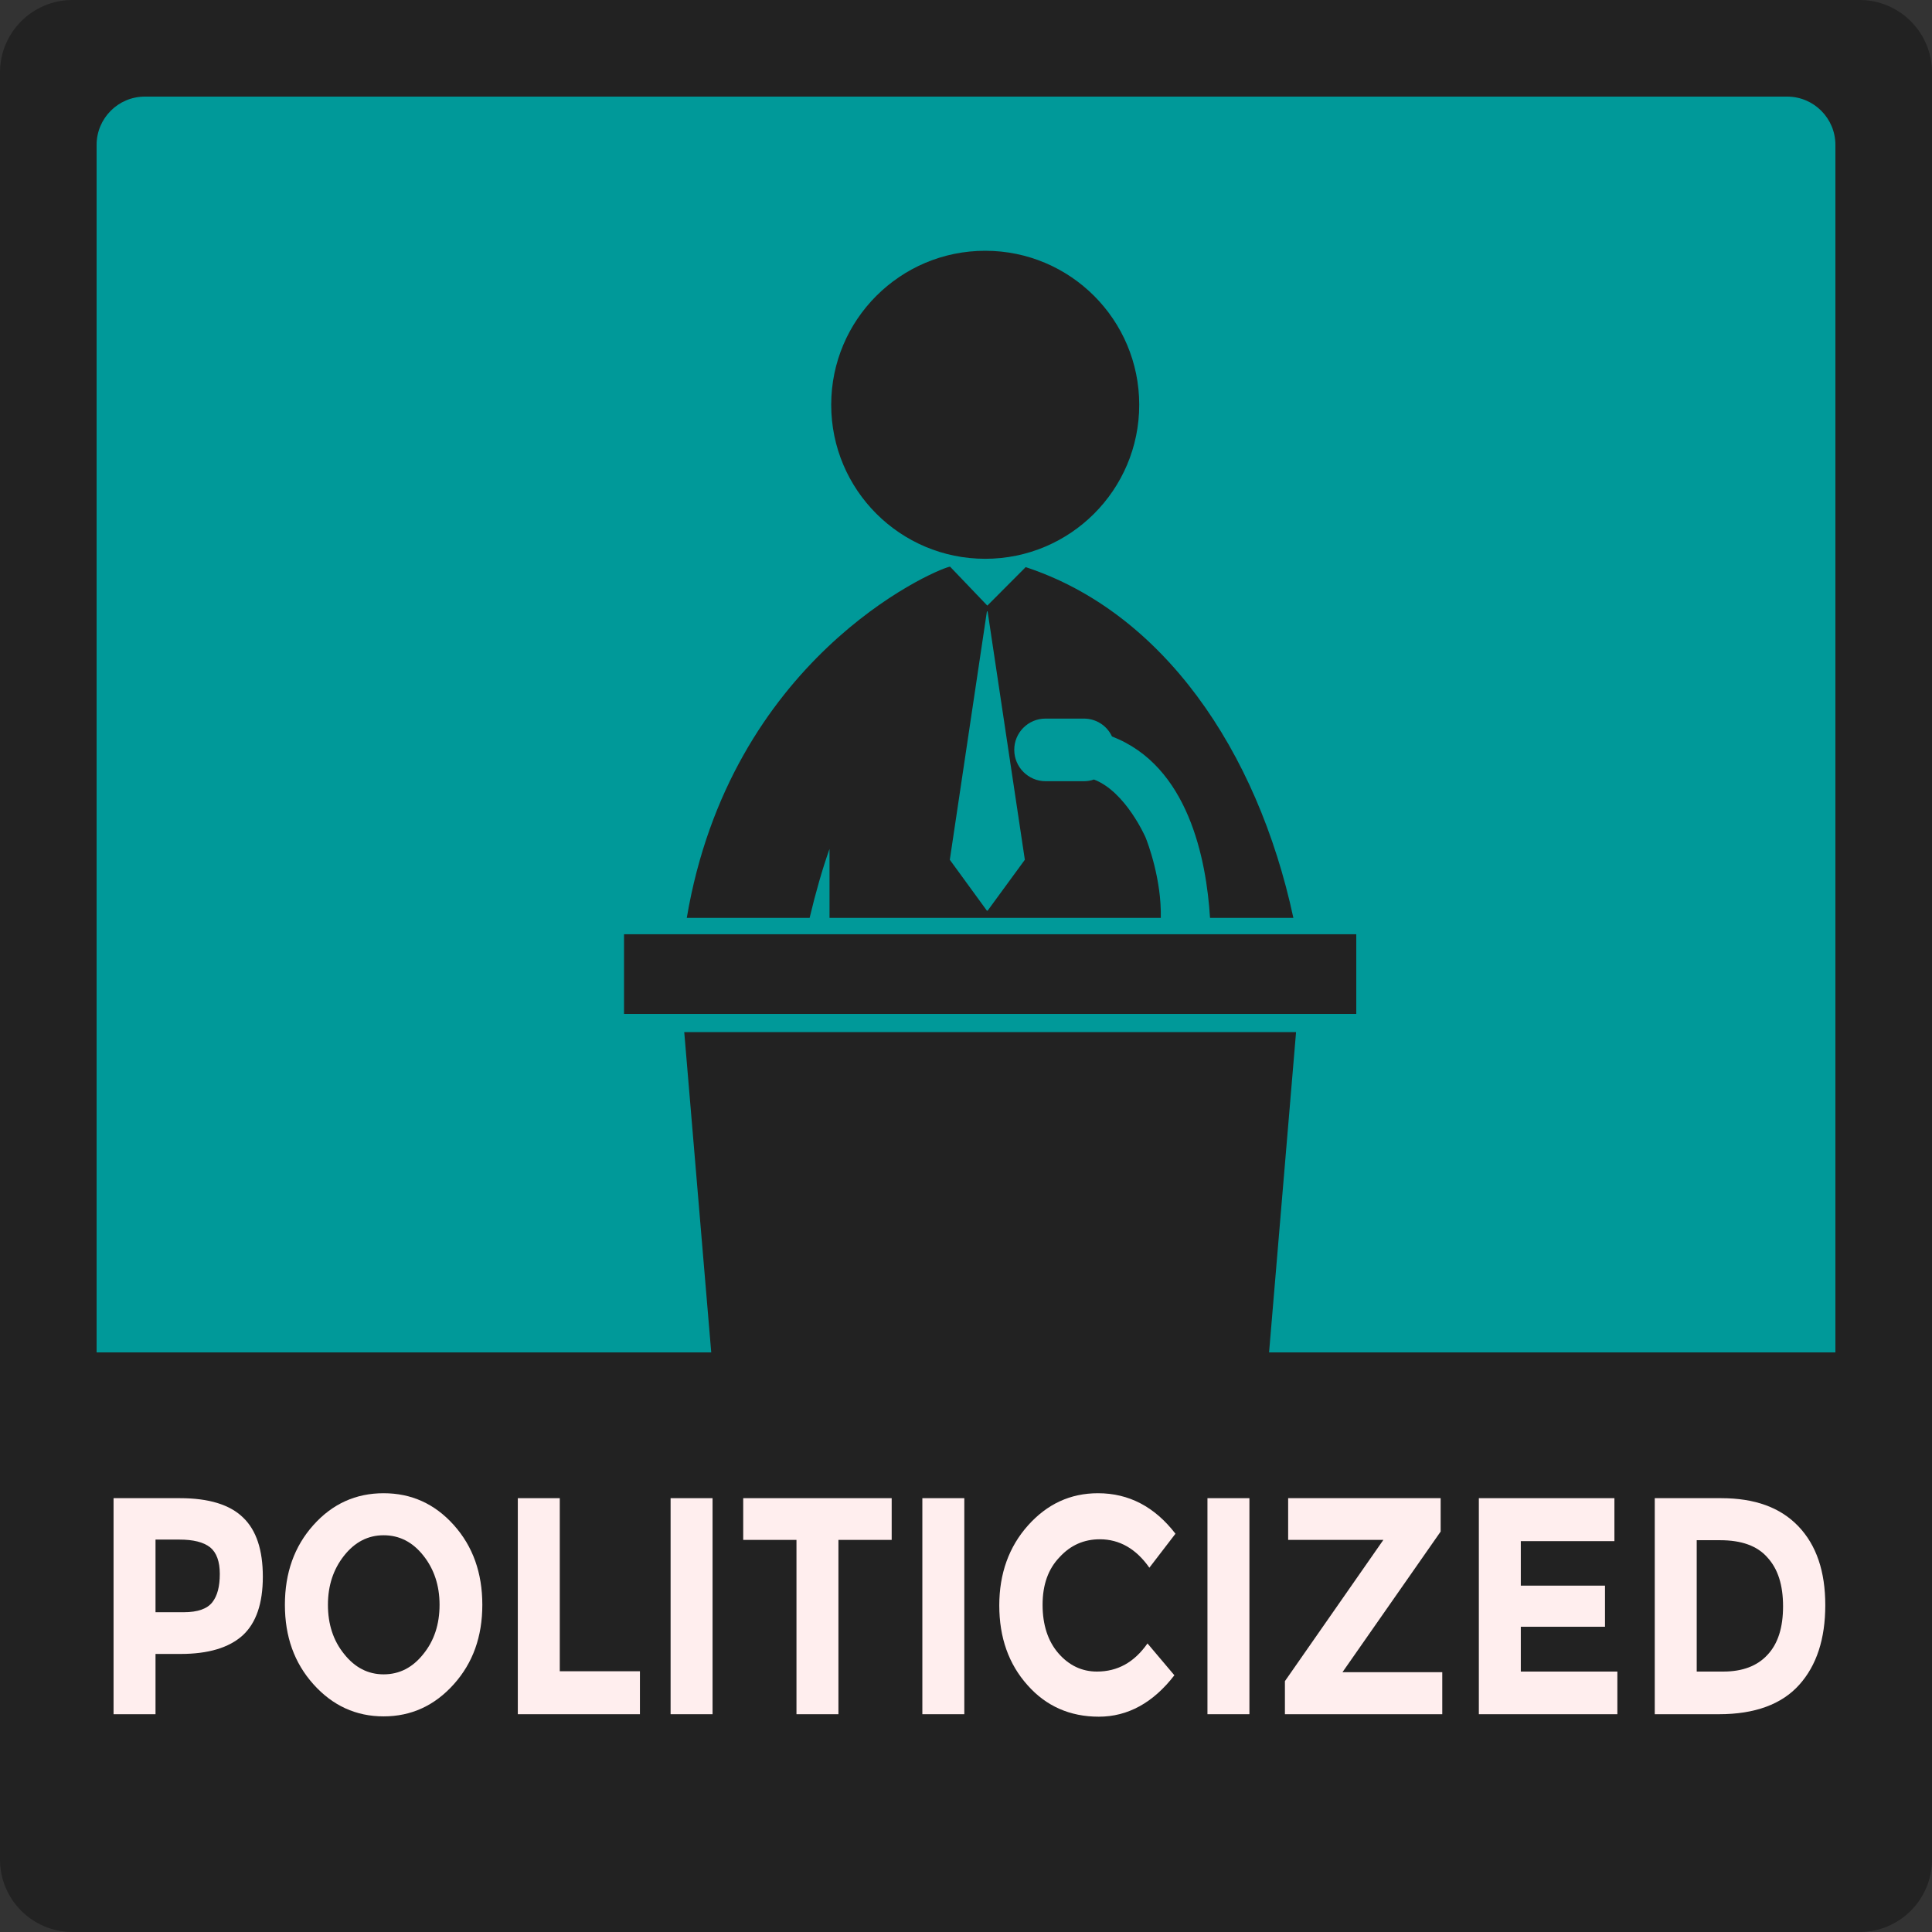 <?xml version="1.0" encoding="UTF-8" standalone="no"?>
<!DOCTYPE svg PUBLIC "-//W3C//DTD SVG 1.1//EN" "http://www.w3.org/Graphics/SVG/1.1/DTD/svg11.dtd">
<svg width="200" height="200" viewBox="0 0 200 200" version="1.1" xmlns="http://www.w3.org/2000/svg" xmlns:xlink="http://www.w3.org/1999/xlink" xml:space="preserve" xmlns:serif="http://www.serif.com/" style="fill-rule:evenodd;clip-rule:evenodd;stroke-linejoin:round;stroke-miterlimit:2;">
    <rect x="0" y="0" width="200" height="200" fill="#333333" stroke="none"/>
    <g id="foreign" transform="matrix(2,0,0,2,0,0)">
        <path id="rect5322" d="M100,3.75C100,1.68 98.32,0 96.25,0L3.75,0C1.68,0 0,1.68 0,3.75L0,96.25C0,98.32 1.68,100 3.75,100L96.25,100C98.32,100 100,98.32 100,96.25L100,3.75Z" style="fill:rgb(34,34,34);"/>
        <path id="rect5324" d="M95,7.5C95,6.12 93.88,5 92.5,5L7.5,5C6.12,5 5,6.12 5,7.5L5,92.5C5,93.88 6.12,95 7.5,95L92.5,95C93.88,95 95,93.88 95,92.5L95,7.5Z" style="fill:rgb(0,153,153);"/>
        <g id="a752beb9a32a66739742c2e7b8069a71" transform="matrix(0.073,0,0,0.073,51.25,48.75)">
            <g transform="matrix(1,0,0,1,-500,-500)">
                <g>
                    <g>
                        <path d="M496.5,10C556.8,10 605.7,58.9 605.7,119.2C605.7,179.5 556.8,228.4 496.5,228.4C436.2,228.4 387.3,179.5 387.3,119.2C387.3,58.9 436.2,10 496.5,10Z" style="fill:rgb(34,34,34);fill-rule:nonzero;"/>
                        <path d="M539.2,341.7L566.4,341.7C575.2,341.7 582.8,346.7 586.4,354.4C640.5,375.2 653.3,441.4 655.9,483L715,483C689.3,363.4 621.8,266.1 525.2,234.3L498,261.6L471.6,234L471.3,234C457.8,237.2 315.8,300.2 284.9,483L372,483C376.4,464.5 381.1,448.2 386.1,434.1L386.1,483L621,483C621.6,455.8 611.8,429.9 610.1,425.7C610.4,426.6 596.4,393.6 573.6,384.9C571.3,385.7 568.9,386.1 566.5,386.1L539.3,386.1C527.1,386.1 517.1,376.1 517.1,363.9C517,351.7 527,341.7 539.2,341.7ZM524.6,441.8L498.2,477.9L497.7,477.9L471.4,441.8L497.7,265.7L498.2,265.7L524.6,441.8Z" style="fill:rgb(34,34,34);fill-rule:nonzero;"/>
                        <rect x="240.4" y="494.6" width="519.2" height="56.5" style="fill:rgb(34,34,34);"/>
                        <path d="M319,990L681,990L716.9,564L283.1,564L319,990Z" style="fill:rgb(34,34,34);fill-rule:nonzero;"/>
                    </g>
                </g>
            </g>
        </g>
        <path id="path5326" d="M2.75,70L2.75,95C2.75,100.817 7.433,96.25 13.25,96.25L86.75,96.25C92.567,96.25 97.25,100.817 97.25,95L97.25,70L2.75,70Z" style="fill:rgb(34,34,34);fill-rule:nonzero;"/>
        <g transform="matrix(0.436,0,0,0.501,15.695,-0.167)">
            <g id="Text" transform="matrix(31.931,0,0,31.931,-25.263,177.434)">
                <path d="M0.333,-0.699C0.44,-0.699 0.519,-0.678 0.568,-0.636C0.617,-0.595 0.641,-0.531 0.641,-0.445C0.641,-0.358 0.616,-0.295 0.566,-0.255C0.515,-0.215 0.438,-0.195 0.335,-0.195L0.242,-0.195L0.242,0L0.086,0L0.086,-0.699L0.333,-0.699ZM0.347,-0.33C0.399,-0.33 0.434,-0.341 0.453,-0.362C0.472,-0.383 0.481,-0.413 0.481,-0.454C0.481,-0.494 0.469,-0.523 0.445,-0.54C0.42,-0.557 0.382,-0.565 0.331,-0.565L0.242,-0.565L0.242,-0.33L0.347,-0.33Z" style="fill:rgb(255,238,238);fill-rule:nonzero;"/>
            </g>
            <g transform="matrix(31.931,0,0,31.931,-3.645,177.434)">
                <path d="M0.621,-0.354C0.621,-0.416 0.601,-0.469 0.561,-0.513C0.521,-0.557 0.472,-0.579 0.413,-0.579C0.355,-0.579 0.306,-0.557 0.266,-0.513C0.226,-0.469 0.206,-0.416 0.206,-0.354C0.206,-0.291 0.226,-0.238 0.266,-0.195C0.306,-0.151 0.355,-0.129 0.413,-0.129C0.472,-0.129 0.521,-0.151 0.561,-0.195C0.601,-0.238 0.621,-0.291 0.621,-0.354ZM0.674,-0.097C0.603,-0.028 0.516,0.007 0.413,0.007C0.31,0.007 0.223,-0.028 0.152,-0.097C0.081,-0.166 0.046,-0.251 0.046,-0.354C0.046,-0.457 0.081,-0.543 0.152,-0.612C0.223,-0.681 0.31,-0.715 0.413,-0.715C0.516,-0.715 0.603,-0.681 0.674,-0.612C0.745,-0.543 0.78,-0.457 0.78,-0.354C0.78,-0.251 0.745,-0.166 0.674,-0.097Z" style="fill:rgb(255,238,238);fill-rule:nonzero;"/>
            </g>
            <g transform="matrix(31.931,0,0,31.931,22.729,177.434)">
                <path d="M0.086,0L0.086,-0.699L0.242,-0.699L0.242,-0.139L0.54,-0.139L0.54,0L0.086,0Z" style="fill:rgb(255,238,238);fill-rule:nonzero;"/>
            </g>
            <g transform="matrix(31.931,0,0,31.931,40.866,177.434)">
                <rect x="0.086" y="-0.699" width="0.156" height="0.699" style="fill:rgb(255,238,238);fill-rule:nonzero;"/>
            </g>
            <g transform="matrix(31.931,0,0,31.931,51.339,177.434)">
                <path d="M0.382,-0.564L0.382,0L0.226,0L0.226,-0.564L0.028,-0.564L0.028,-0.699L0.58,-0.699L0.58,-0.564L0.382,-0.564Z" style="fill:rgb(255,238,238);fill-rule:nonzero;"/>
            </g>
            <g transform="matrix(31.931,0,0,31.931,70.753,177.434)">
                <rect x="0.086" y="-0.699" width="0.156" height="0.699" style="fill:rgb(255,238,238);fill-rule:nonzero;"/>
            </g>
            <g transform="matrix(31.931,0,0,31.931,81.227,177.434)">
                <path d="M0.407,-0.138C0.484,-0.138 0.546,-0.168 0.595,-0.229L0.695,-0.126C0.616,-0.037 0.522,0.008 0.414,0.008C0.307,0.008 0.218,-0.026 0.149,-0.094C0.079,-0.162 0.044,-0.248 0.044,-0.352C0.044,-0.455 0.08,-0.542 0.151,-0.611C0.222,-0.68 0.308,-0.715 0.411,-0.715C0.526,-0.715 0.622,-0.671 0.699,-0.584L0.602,-0.474C0.553,-0.535 0.491,-0.566 0.418,-0.566C0.359,-0.566 0.309,-0.547 0.268,-0.508C0.226,-0.47 0.205,-0.419 0.205,-0.354C0.205,-0.289 0.225,-0.236 0.264,-0.197C0.303,-0.158 0.351,-0.138 0.407,-0.138Z" style="fill:rgb(255,238,238);fill-rule:nonzero;"/>
            </g>
            <g transform="matrix(31.931,0,0,31.931,104.6,177.434)">
                <rect x="0.086" y="-0.699" width="0.156" height="0.699" style="fill:rgb(255,238,238);fill-rule:nonzero;"/>
            </g>
            <g transform="matrix(31.931,0,0,31.931,115.073,177.434)">
                <path d="M0.046,0L0.046,-0.107L0.412,-0.564L0.058,-0.564L0.058,-0.699L0.625,-0.699L0.625,-0.591L0.26,-0.136L0.631,-0.136L0.631,0L0.046,0Z" style="fill:rgb(255,238,238);fill-rule:nonzero;"/>
            </g>
            <g transform="matrix(31.931,0,0,31.931,136.818,177.434)">
                <path d="M0.59,-0.699L0.59,-0.56L0.242,-0.56L0.242,-0.416L0.555,-0.416L0.555,-0.283L0.242,-0.283L0.242,-0.138L0.601,-0.138L0.601,0L0.086,0L0.086,-0.699L0.59,-0.699Z" style="fill:rgb(255,238,238);fill-rule:nonzero;"/>
            </g>
            <g transform="matrix(31.931,0,0,31.931,157.701,177.434)">
                <path d="M0.333,-0.699C0.458,-0.699 0.553,-0.669 0.62,-0.608C0.687,-0.547 0.72,-0.462 0.72,-0.353C0.72,-0.244 0.688,-0.158 0.623,-0.095C0.558,-0.032 0.458,0 0.325,0L0.086,0L0.086,-0.699L0.333,-0.699ZM0.341,-0.138C0.412,-0.138 0.467,-0.156 0.505,-0.192C0.544,-0.228 0.563,-0.28 0.563,-0.349C0.563,-0.418 0.544,-0.47 0.505,-0.507C0.467,-0.545 0.408,-0.563 0.329,-0.563L0.242,-0.563L0.242,-0.138L0.341,-0.138Z" style="fill:rgb(255,238,238);fill-rule:nonzero;"/>
            </g>
        </g>
    </g>
</svg>
